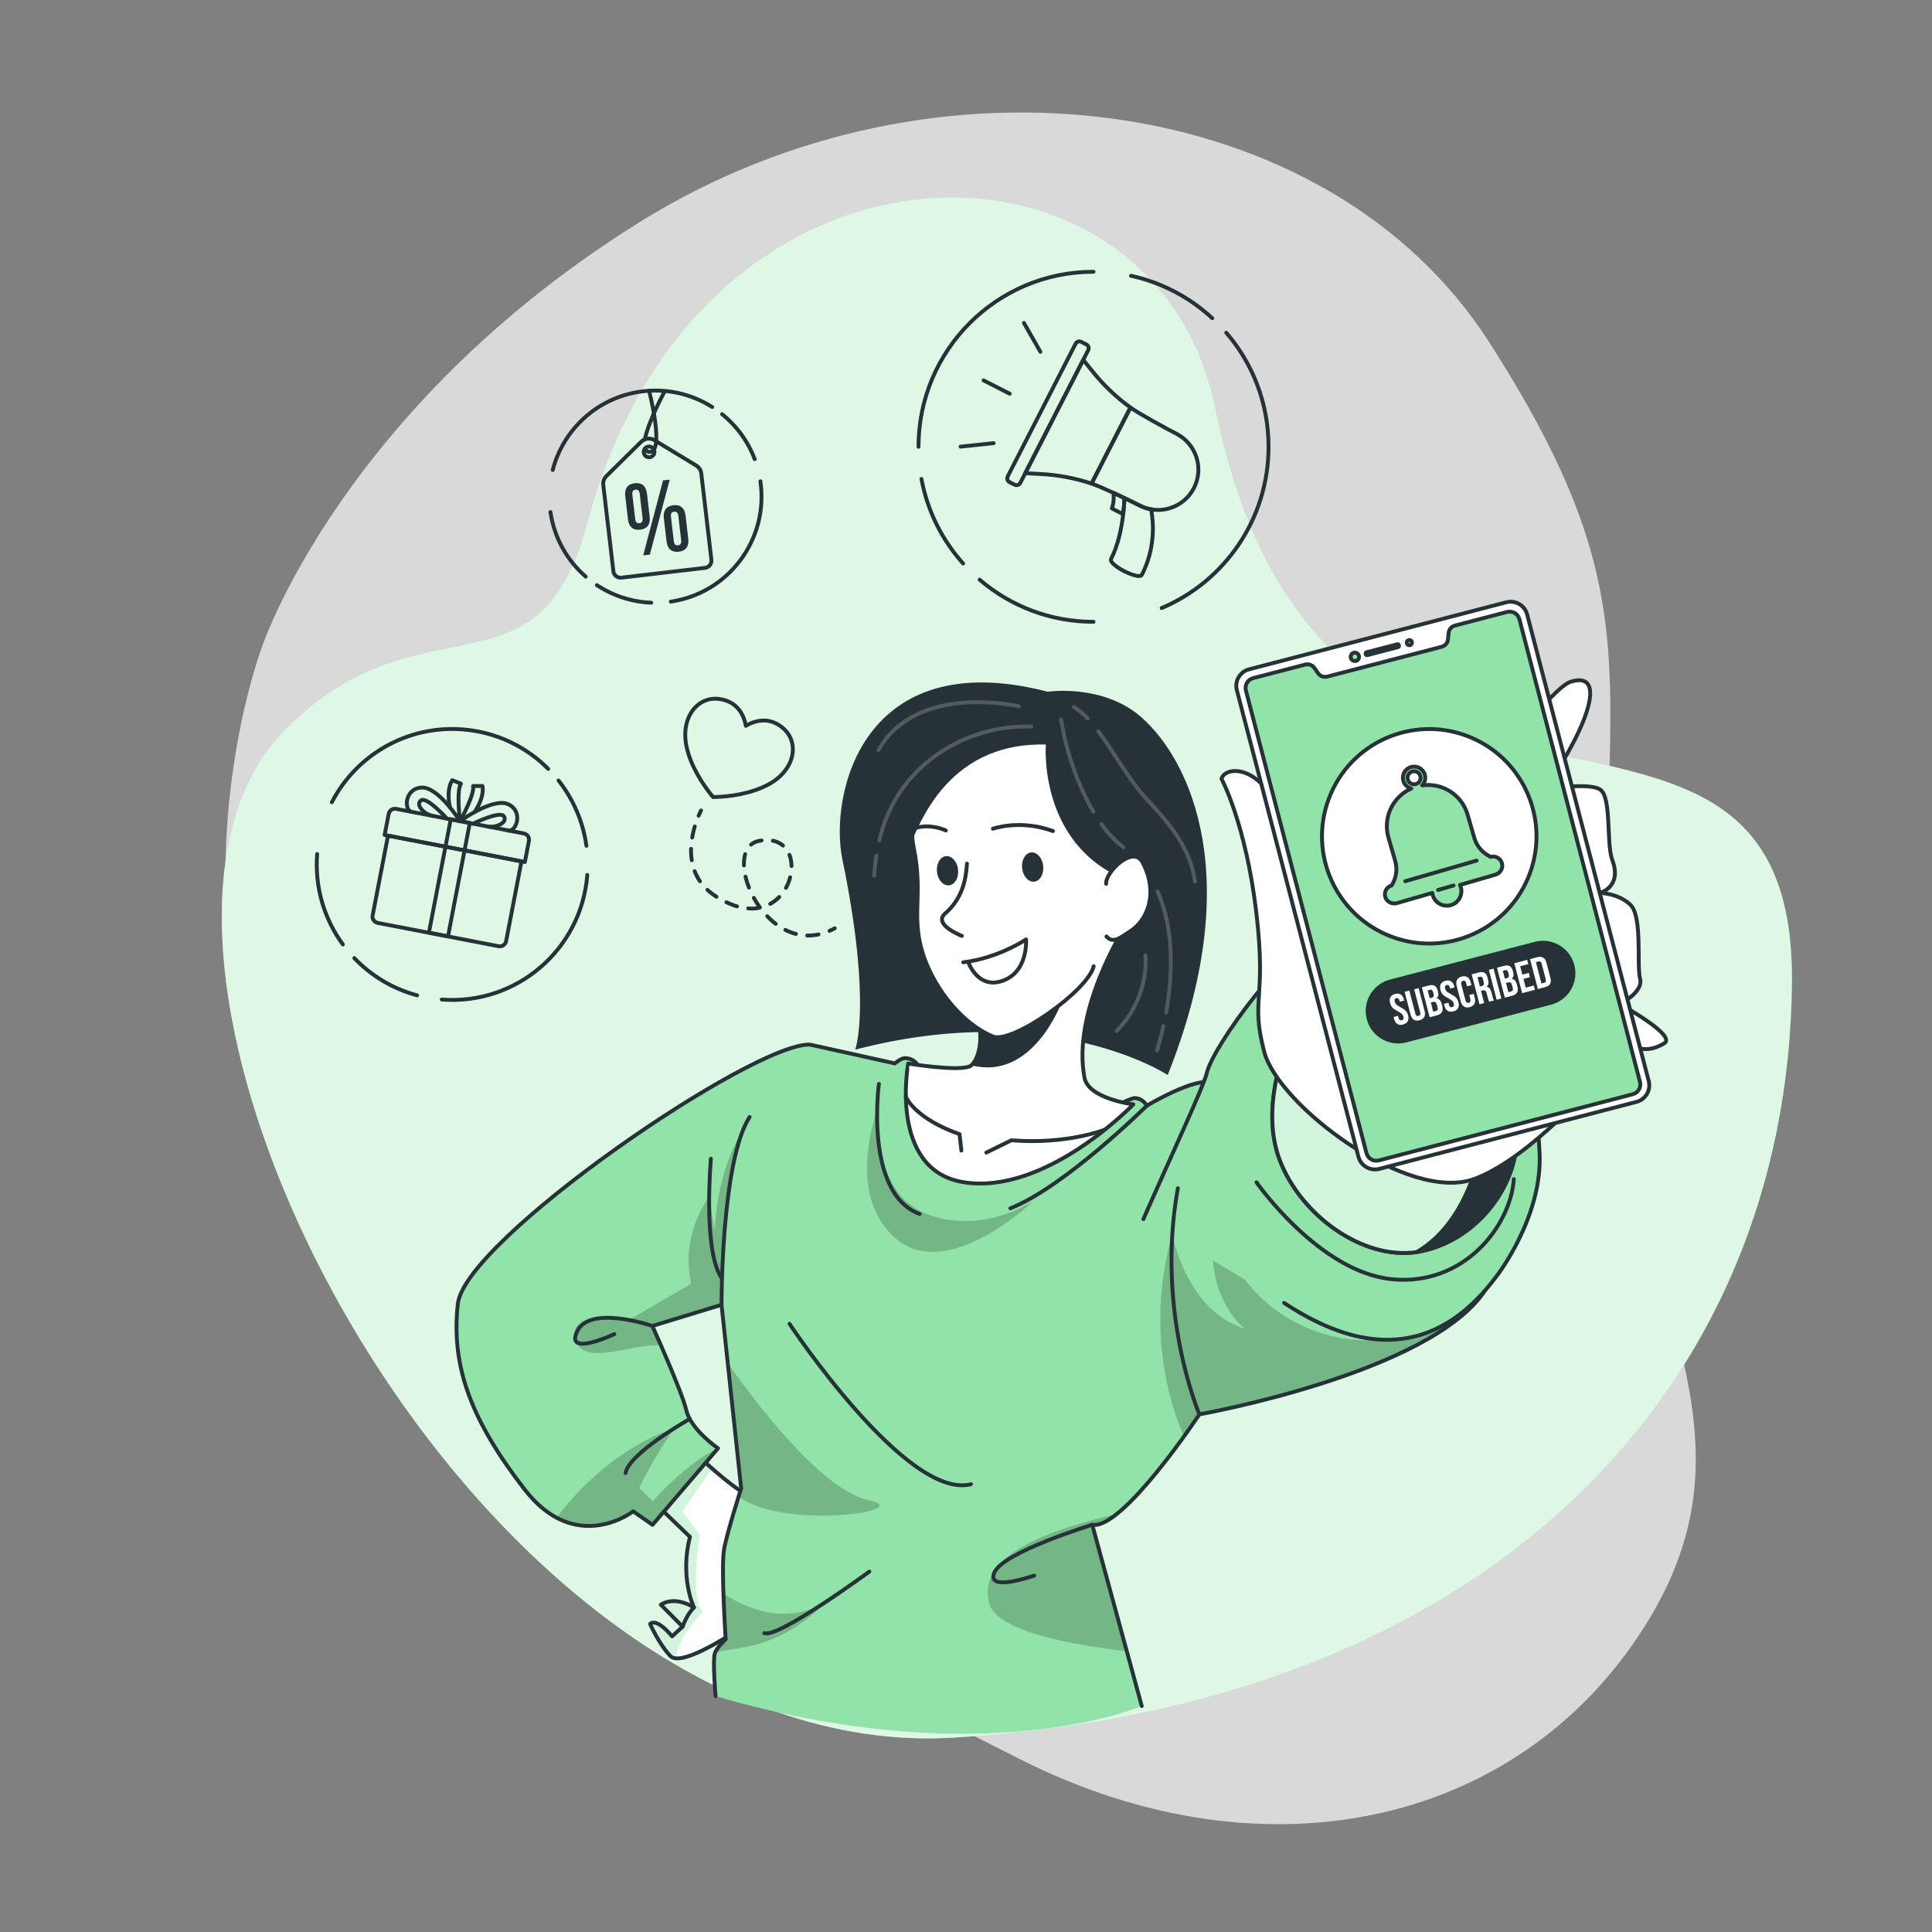 <?xml version="1.0" encoding="utf-8"?>
<!-- Generator: Adobe Illustrator 27.5.0, SVG Export Plug-In . SVG Version: 6.00 Build 0)  -->
<svg version="1.1" xmlns="http://www.w3.org/2000/svg" xmlns:xlink="http://www.w3.org/1999/xlink" x="0px" y="0px"
	 viewBox="0 0 500 500" style="enable-background:new 0 0 500 500;" xml:space="preserve">
<rect x="0" y="0" width="500" height="500" fill="#808080" stroke="none"/>
<g id="Background_Simple">
	<g>
		<path style="opacity:0.7;fill:#FFFFFF;" d="M67.931,167.086c0,0-27.877,71.988,11.297,144.503
			c39.174,72.516,119.879,110.802,184.469,143.548c64.59,32.746,131.661,16.799,163.534-36.838
			c31.873-53.637-11.845-91.928-11.897-168.418c-0.051-76.49,11.447-96.742-29.963-161.364
			c-41.41-64.623-143.059-78.925-219.9-30.996C88.631,105.45,67.931,167.086,67.931,167.086z"/>
	</g>
	<g>
		<path style="fill:#92E3A9;" d="M73.945,188.662c35.417-35.404,65.406-5.701,78.043-53.242
			c28.543-107.385,146.913-106.339,162.478-29.952c28.048,137.645,150.189,50.232,149.281,148.817
			c-0.969,105.255-78.371,187.232-217.193,195.424C122.101,457.055,15.264,247.322,73.945,188.662z"/>
		<path style="opacity:0.7;fill:#FFFFFF;" d="M73.945,188.662c35.417-35.404,65.406-5.701,78.043-53.242
			c28.543-107.385,146.913-106.339,162.478-29.952c28.048,137.645,150.189,50.232,149.281,148.817
			c-0.969,105.255-78.371,187.232-217.193,195.424C122.101,457.055,15.264,247.322,73.945,188.662z"/>
	</g>
</g>
<g id="Discount">
	<g>
		<g>
			<g>
				<path style="fill:#263238;" d="M161.81,128.348c-0.224-1.908,0.633-3.081,2.46-3.295c1.829-0.214,2.933,0.73,3.156,2.638
					l0.714,6.093c0.223,1.907-0.633,3.083-2.461,3.297c-1.828,0.214-2.932-0.732-3.156-2.639L161.81,128.348z M164.394,134.356
					c0.096,0.822,0.481,1.125,1.09,1.054c0.583-0.068,0.914-0.456,0.817-1.278l-0.745-6.357c-0.096-0.821-0.508-1.123-1.091-1.054
					c-0.609,0.071-0.913,0.456-0.816,1.278L164.394,134.356z M171.598,124.328l1.722-0.202l-5.14,19.4l-1.722,0.202L171.598,124.328
					z M171.797,134.053c-0.223-1.907,0.633-3.082,2.461-3.296c1.828-0.214,2.932,0.73,3.155,2.638l0.714,6.094
					c0.224,1.907-0.633,3.082-2.461,3.296c-1.828,0.214-2.932-0.73-3.156-2.638L171.797,134.053z M174.381,140.061
					c0.096,0.821,0.48,1.126,1.09,1.054c0.583-0.068,0.914-0.457,0.817-1.278l-0.745-6.358c-0.096-0.821-0.508-1.122-1.09-1.053
					c-0.609,0.071-0.913,0.456-0.817,1.277L174.381,140.061z"/>
			</g>
			<path style="fill:none;stroke:#263238;stroke-linecap:round;stroke-linejoin:round;stroke-miterlimit:10;" d="M182.47,146.959
				l-21.649,2.536c-1.026,0.12-1.955-0.614-2.075-1.64l-2.619-22.363c-0.099-0.844,0.197-1.686,0.802-2.283l9.038-8.909
				c0.898-0.886,2.284-1.048,3.362-0.394l10.852,6.579c0.727,0.44,1.209,1.192,1.308,2.036l2.619,22.363
				C184.23,145.91,183.496,146.839,182.47,146.959z"/>
			<path style="fill:none;stroke:#263238;stroke-linecap:round;stroke-linejoin:round;stroke-miterlimit:10;" d="M169.363,116.791
				c0.089,0.762-0.456,1.453-1.219,1.542c-0.762,0.089-1.453-0.456-1.542-1.219c-0.089-0.762,0.456-1.453,1.219-1.542
				C168.584,115.483,169.274,116.029,169.363,116.791z"/>
			<path style="fill:none;stroke:#263238;stroke-linecap:round;stroke-linejoin:round;stroke-miterlimit:10;" d="M167.983,101.128
				c0,0,4.233,16.291,0,15.824"/>
			<path style="fill:none;stroke:#263238;stroke-linecap:round;stroke-linejoin:round;stroke-miterlimit:10;" d="M166.904,113.697
				c0.826-4.527,4.977-12.156,4.977-12.156"/>
			<path style="fill:none;stroke:#263238;stroke-linecap:round;stroke-linejoin:round;stroke-miterlimit:10;" d="M167.983,116.952
				c-0.56-0.062-0.904-0.377-1.078-0.877"/>
		</g>
		<g>
			<path style="fill:none;stroke:#263238;stroke-linecap:round;stroke-linejoin:round;stroke-miterlimit:10;" d="M186.874,107.176
				c3.732,3.013,6.686,7.003,8.438,11.655"/>
			<path style="fill:none;stroke:#263238;stroke-linecap:round;stroke-linejoin:round;stroke-miterlimit:10;" d="M143.042,121.628
				c2.695-10.354,11.347-18.61,22.6-20.259c6.768-0.992,13.32,0.576,18.676,3.973"/>
			<path style="fill:none;stroke:#263238;stroke-linecap:round;stroke-linejoin:round;stroke-miterlimit:10;" d="M151.587,149.236
				c-4.773-4.154-8.14-9.969-9.13-16.721"/>
			<path style="fill:none;stroke:#263238;stroke-linecap:round;stroke-linejoin:round;stroke-miterlimit:10;" d="M168.546,155.974
				c-5.124-0.195-9.969-1.823-14.075-4.543"/>
			<path style="fill:none;stroke:#263238;stroke-linecap:round;stroke-linejoin:round;stroke-miterlimit:10;" d="M196.788,124.554
				c2.198,15.003-8.182,28.948-23.185,31.146"/>
		</g>
	</g>
</g>
<g id="Gift">
	<g>
		<g>
			<path style="fill:none;stroke:#263238;stroke-linecap:round;stroke-linejoin:round;stroke-miterlimit:10;" d="M129.04,244.88
				l-31.289-6.032c-0.898-0.173-1.485-1.041-1.312-1.939l3.98-20.647l34.54,6.659l-3.98,20.647
				C130.806,244.465,129.938,245.053,129.04,244.88z"/>
			<path style="fill:none;stroke:#263238;stroke-linecap:round;stroke-linejoin:round;stroke-miterlimit:10;" d="M102.532,209.334
				l33.042,6.37c0.898,0.173,1.485,1.041,1.312,1.939l-1.05,5.446l-36.293-6.997l1.05-5.446
				C100.766,209.749,101.634,209.161,102.532,209.334z"/>
			
				<rect x="113.709" y="212.249" transform="matrix(0.982 0.189 -0.189 0.982 45.106 -17.893)" style="fill:none;stroke:#263238;stroke-linecap:round;stroke-linejoin:round;stroke-miterlimit:10;" width="5.03" height="29.885"/>
			<path style="fill:none;stroke:#263238;stroke-linecap:round;stroke-linejoin:round;stroke-miterlimit:10;" d="M119.053,212.519
				c0,0,8.562-6.248,12.523-4.356c3.961,1.892,2.005,7.157,0.011,6.772"/>
			<path style="fill:none;stroke:#263238;stroke-linecap:round;stroke-linejoin:round;stroke-miterlimit:10;" d="M122.439,213.172
				c0,0,6.97-3.468,7.984-1.901c1.014,1.567-2,3.055-4.312,2.609"/>
			<path style="fill:none;stroke:#263238;stroke-linecap:round;stroke-linejoin:round;stroke-miterlimit:10;" d="M119.284,212.094
				c0,0,3.618-6.574,3.145-8.672l2.414-0.005c0,0,0.786,2.493-2.032,6.75"/>
			<path style="fill:none;stroke:#263238;stroke-linecap:round;stroke-linejoin:round;stroke-miterlimit:10;" d="M119.053,212.519
				c0,0-5.626-8.983-10.006-8.699s-4.522,5.898-2.528,6.283"/>
			<path style="fill:none;stroke:#263238;stroke-linecap:round;stroke-linejoin:round;stroke-miterlimit:10;" d="M115.667,211.867
				c0,0-5.181-5.811-6.705-4.733c-1.524,1.078,0.721,3.579,3.033,4.025"/>
			<path style="fill:none;stroke:#263238;stroke-linecap:round;stroke-linejoin:round;stroke-miterlimit:10;" d="M118.997,212.038
				c0,0-0.915-7.448,0.304-9.219l-2.24-0.902c0,0-1.656,2.022-0.623,7.021"/>
		</g>
		<g>
			<path style="fill:none;stroke:#263238;stroke-linecap:round;stroke-linejoin:round;stroke-miterlimit:10;" d="M144.548,201.995
				c3.797,4.805,6.349,10.609,7.218,16.897"/>
			<path style="fill:none;stroke:#263238;stroke-linecap:round;stroke-linejoin:round;stroke-miterlimit:10;" d="M85.88,207.618
				c6.28-12.134,19.386-19.973,33.865-18.849c8.708,0.676,16.426,4.478,22.137,10.221"/>
			<path style="fill:none;stroke:#263238;stroke-linecap:round;stroke-linejoin:round;stroke-miterlimit:10;" d="M88.727,244.413
				c-4.771-6.521-7.323-14.714-6.649-23.402"/>
			<path style="fill:none;stroke:#263238;stroke-linecap:round;stroke-linejoin:round;stroke-miterlimit:10;" d="M107.945,257.592
				c-6.326-1.69-11.9-5.085-16.247-9.631"/>
			<path style="fill:none;stroke:#263238;stroke-linecap:round;stroke-linejoin:round;stroke-miterlimit:10;" d="M151.988,226.437
				c-1.498,19.305-18.363,33.741-37.668,32.243"/>
		</g>
	</g>
</g>
<g id="Update">
	<g>
		<g>
			<g>
				<path style="fill:none;stroke:#263238;stroke-linecap:round;stroke-linejoin:round;stroke-miterlimit:10;" d="M290.681,133.075
					l-2.941-1.504c0.532-1.295,0.522-2.929,0.433-4.01c0.96,0.442,1.926,0.897,2.839,1.333
					C290.96,130.102,290.861,131.53,290.681,133.075z"/>
				<path style="fill:none;stroke:#263238;stroke-linecap:round;stroke-linejoin:round;stroke-miterlimit:10;" d="M294.964,130.829
					c0.955,0.488,1.952,0.815,2.959,0.99c0.697,3.861,0.998,10.282-2.407,16.939c-0.756,1.479-8.733-2.602-7.977-4.081
					c1.824-3.565,2.713-7.911,3.141-11.602c0.179-1.545,0.279-2.973,0.331-4.182C292.673,129.686,294.14,130.408,294.964,130.829z"
					/>
				<path style="fill:none;stroke:#263238;stroke-linecap:round;stroke-linejoin:round;stroke-miterlimit:10;" d="M304.464,112.26
					c2.557,1.308,4.354,3.541,5.165,6.077c0.826,2.53,0.675,5.393-0.633,7.95c-1.314,2.567-3.542,4.354-6.082,5.175
					c-1.585,0.518-3.301,0.651-4.991,0.357c-1.007-0.175-2.004-0.502-2.959-0.99c-0.824-0.422-2.291-1.143-3.952-1.936
					c-0.912-0.435-1.879-0.89-2.839-1.333c-2.3-1.06-4.528-2.035-5.681-2.41l10.07-19.683
					C294.692,107.026,302.103,111.052,304.464,112.26z"/>
				<path style="fill:none;stroke:#263238;stroke-linecap:round;stroke-linejoin:round;stroke-miterlimit:10;" d="M282.796,96.179
					c2.837,3.533,6.118,6.655,9.766,9.289l-10.07,19.683c-4.271-1.417-8.722-2.251-13.247-2.484l-3.907-0.204l15.007-29.333
					L282.796,96.179z"/>
				<path style="fill:none;stroke:#263238;stroke-linecap:round;stroke-linejoin:round;stroke-miterlimit:10;" d="M260.796,123.294
					l17.566-34.337c0.277-0.542,0.942-0.757,1.484-0.48l1.299,0.665c0.542,0.277,0.757,0.942,0.48,1.484l-1.281,2.504
					l-15.007,29.333l-1.279,2.499c-0.277,0.542-0.942,0.757-1.484,0.48l-1.299-0.665C260.734,124.5,260.519,123.836,260.796,123.294
					z"/>
			</g>
			
				<line style="fill:#757575;stroke:#263238;stroke-linecap:round;stroke-linejoin:round;stroke-miterlimit:10;" x1="261.319" y1="101.902" x2="254.548" y2="98.438"/>
			
				<line style="fill:#757575;stroke:#263238;stroke-linecap:round;stroke-linejoin:round;stroke-miterlimit:10;" x1="269.25" y1="91.039" x2="264.983" y2="83.572"/>
			
				<line style="fill:#757575;stroke:#263238;stroke-linecap:round;stroke-linejoin:round;stroke-miterlimit:10;" x1="257.153" y1="114.685" x2="248.601" y2="115.594"/>
		</g>
		<g>
			<path style="fill:none;stroke:#263238;stroke-linecap:round;stroke-linejoin:round;stroke-miterlimit:10;" d="M313.741,82.359
				c-5.81-5.371-13.03-9.239-21.042-10.986"/>
			<path style="fill:none;stroke:#263238;stroke-linecap:round;stroke-linejoin:round;stroke-miterlimit:10;" d="M300.634,157.364
				c16.257-6.876,27.664-22.974,27.664-41.736c0-11.284-4.126-21.605-10.953-29.535"/>
			<path style="fill:none;stroke:#263238;stroke-linecap:round;stroke-linejoin:round;stroke-miterlimit:10;" d="M253.525,150.02
				c7.923,6.797,18.221,10.903,29.478,10.903"/>
			<path style="fill:none;stroke:#263238;stroke-linecap:round;stroke-linejoin:round;stroke-miterlimit:10;" d="M238.47,123.948
				c1.544,8.317,5.361,15.837,10.782,21.889"/>
			<path style="fill:none;stroke:#263238;stroke-linecap:round;stroke-linejoin:round;stroke-miterlimit:10;" d="M283.003,70.333
				c-25.016,0-45.295,20.279-45.295,45.295"/>
		</g>
	</g>
</g>
<g id="Heart">
	<g>
		<path style="fill:none;stroke:#263238;stroke-linecap:round;stroke-linejoin:round;stroke-miterlimit:10;" d="M202.781,188.557
			c-3.802-3.397-7.741-1.907-9.758-0.714c-0.405-2.309-1.843-6.273-6.896-6.953c-5.486-0.73-9.973,4.623-8.504,12.073
			c1.064,5.359,4.487,10.268,6.324,12.591c0.219,0.279,0.424,0.523,0.592,0.719c0.258,0,0.576-0.002,0.931-0.018
			c2.959-0.115,8.914-0.706,13.669-3.387C205.763,199.144,206.903,192.25,202.781,188.557z"/>
		<g>
			<g>
				<path style="fill:none;stroke:#263238;stroke-linecap:round;stroke-linejoin:round;" d="M181.428,209.755
					c0,0-0.267,0.498-0.63,1.358"/>
				<path style="fill:none;stroke:#263238;stroke-linecap:round;stroke-linejoin:round;stroke-dasharray:2.948,2.948;" d="
					M179.808,213.885c-1.462,4.927-2.332,13.126,5.517,18.131c19.72,12.572,26.355-17.085,11.256-14.42
					c-10.35,1.827,0.528,29.133,16.719,23.838"/>
				<path style="fill:none;stroke:#263238;stroke-linecap:round;stroke-linejoin:round;" d="M214.685,240.905
					c0.446-0.194,0.895-0.414,1.348-0.66"/>
			</g>
		</g>
	</g>
</g>
<g id="Character">
	<g>
		<g>
			<g>
				<defs>
					<path id="XMLID_4_" d="M190.454,422.095c0,0-11.13,7.573-15.614,7.069c-0.557-0.055-0.995-0.231-1.319-0.559
						c-2.925-3.017-5.274-8.314-5.274-8.314s1.391-1.934,5.69,3.191l2.732-2.507l-5.64-5.665c0,0,3.175-2.521,8.563,0.686
						c-0.179-0.386-3.658-7.952-1.035-18.254l-13.138-12.656l11.629-10.132l0.896-0.78c0,0,0.734,0.722,1.917,1.841
						c1.146,1.086,2.723,2.539,4.437,4.043c4.102,3.604,9.062,7.509,11.212,7.473C199.489,387.453,190.454,422.095,190.454,422.095z
						"/>
				</defs>
				<use xlink:href="#XMLID_4_"  style="overflow:visible;fill:#FFFFFF;"/>
				<clipPath id="XMLID_00000085214555916832148870000009489611854792534154_">
					<use xlink:href="#XMLID_4_"  style="overflow:visible;"/>
				</clipPath>
				<path style="opacity:0.4;clip-path:url(#XMLID_00000085214555916832148870000009489611854792534154_);fill:#92E3A9;" d="
					M181.848,417.132c0,0-6.34,6.538-7.007,12.032c-0.557-0.055-0.995-0.231-1.319-0.559c-2.925-3.017-5.274-8.314-5.274-8.314
					s1.391-1.934,5.69,3.191l2.732-2.507l-5.64-5.665c0,0,3.175-2.521,8.563,0.686c-0.179-0.386-3.658-7.952-1.035-18.254
					l-13.138-12.656l11.629-10.132l2.813,1.061c1.146,1.086,2.723,2.539,4.437,4.043c-2.461,3.613-7.732,11.07-7.732,11.07
					l4.554,6.179C181.121,397.308,178.36,412.885,181.848,417.132z"/>
				
					<use xlink:href="#XMLID_4_"  style="overflow:visible;fill:none;stroke:#263238;stroke-linecap:round;stroke-linejoin:round;stroke-miterlimit:10;"/>
			</g>
			<path style="fill:none;stroke:#263238;stroke-linecap:round;stroke-linejoin:round;stroke-miterlimit:10;" d="M176.67,420.978
				c0,0,0.968-3.039,2.934-4.974"/>
		</g>
		<path style="fill:#92E3A9;" d="M384.373,333.911c-1.579,2.4-3.73,4.663-6.301,6.792c0,0-0.01-0.001-0.011,0.009
			c-20.47,16.948-67.663,25.323-67.663,25.323s-1.577,2.37-4.008,5.744c-4.365,6.056-11.512,15.358-17.339,20.022l-0.01-0.001
			c-2.458,1.977-4.688,3.121-6.369,2.813l8.85,32.704l3.963,14.198c0,0-40.691,17.753-110.296-2.551c0,0-0.787-9.084-0.198-11.022
			c0.027-0.088,0.055-0.186,0.093-0.283c0.649-1.563,2.727-3.43,2.727-3.43s-0.388-5.841-0.587-11.786
			c-0.157-4.618-0.198-9.297,0.142-11.376c0.495-3,2.689-10.246,3.791-13.808c0.394-1.262,0.649-2.064,0.649-2.064l-3.464-32.437
			l-0.997-9.342c0,0-0.016-0.172-0.051-0.486c-0.004-0.071-0.009-0.141-0.021-0.232l-0.546-5.011l-17.902,5.468
			c0,0,0.954,2.094,2.229,5.037c2.352,5.378,5.81,13.575,6.579,16.818c0.059,0.266,0.138,0.523,0.228,0.781
			c1.662,4.73,7.965,9.025,7.965,9.025l-16.95,19.812l-5.013-3.498c0,0-0.729,0.573-2.02,1.271
			c-3.296,1.789-10.211,4.418-17.761,0.403c-2.76-1.468-5.599-3.816-8.377-7.413c-13.363-17.299-19.1-31.39-17.221-47.972
			c1.88-16.592,76.346-67.599,91.121-67.07l21.979,4.856c0.473-0.393,1.76-1.412,2.749-1.362c3.997,0.204,4.101,4.848,4.101,4.848
			l49.254,7.995c0,0,5.104-2.555,5.993-2.513c2.178,0.107,3.11,1.978,3.11,1.978s12.761-7.642,16.87-5.863
			C327.156,286.11,394.343,318.759,384.373,333.911z"/>
		<g>
			<path style="opacity:0.2;" d="M213.265,414.859c0,0-7.646,9.392-21.316,11.562c-2.592,0.411-4.873,0.828-6.863,1.238
				c0.649-1.563,2.727-3.43,2.727-3.43s-0.388-5.841-0.587-11.786C193.008,416.223,203.075,420.622,213.265,414.859z"/>
			<path style="opacity:0.2;" d="M191.158,387.258c0.394-1.262,0.649-2.064,0.649-2.064l-3.464-32.437
				c5.176,7.423,23.638,32.722,36.368,35.452C238.014,391.055,202.439,396.09,191.158,387.258z"/>
			<path style="opacity:0.2;" d="M291.523,427.318c-13.898-1.581-33.559-5.085-35.526-12.358
				c-3.06-11.365,11.841-18.181,33.044-23.16c-2.458,1.977-4.688,3.121-6.369,2.813L291.523,427.318z"/>
			<path style="opacity:0.2;" d="M378.061,340.712c-20.47,16.948-67.663,25.323-67.663,25.323s-1.577,2.37-4.008,5.744
				c-3.988-9.324-9.736-28.602-3.014-52.296c0,0,3.637,19.689,18.728,24.367c0,0-11.551-8.604-7.52-29.315
				c0,0,3.938,24.379,29.588,31.108C356.647,348.915,368.83,345.29,378.061,340.712z"/>
			<path style="opacity:0.2;" d="M187.295,342.929l-0.567-5.243l-17.902,5.468c0,0,0.954,2.094,2.229,5.037
				c-6.845-0.707-19.833,5.652-22.099-1.274c-2.732-8.359,14.08-5.478,14.08-5.478l15.859-9.226
				c-3.001-12.825,4.635-22.468,4.635-22.468l1.45,8.947c0.696-17.011,7.348-26.316,7.348-26.316
				C186.794,305.829,186.947,338.938,187.295,342.929z"/>
			<path style="opacity:0.2;" d="M185.828,374.815l-16.95,19.812l-5.013-3.498c0,0-0.729,0.573-2.02,1.271
				c-3.296,1.789-10.211,4.418-17.761,0.403c5.494-7.6,16.837-18.788,30.341-23.109c0,0-5.557,8.127-9.006,15.391l3.483,3.433
				C168.902,388.519,177.593,378.611,185.828,374.815z"/>
			<path style="opacity:0.2;" d="M227.003,287.554c-0.005,1.744-1.104,21.568,13.315,26.806c14.419,5.237,27.241-3.645,27.241-3.645
				s-22.116,21.327-35.571,9.93C218.534,309.246,227.003,287.554,227.003,287.554z"/>
		</g>
		<path style="fill:none;stroke:#263238;stroke-linecap:round;stroke-linejoin:round;stroke-miterlimit:10;" d="M185.19,438.96
			c0,0-0.782-9.083-0.202-11.018c0.486-1.621,2.821-3.712,2.821-3.712s-1.224-18.414-0.44-23.16
			c0.672-4.067,4.442-15.88,4.442-15.88l-5.079-47.504l-17.902,5.472c0,0,7.622,16.838,8.802,21.855c1.18,5.018,8.2,9.805,8.2,9.805
			l-16.957,19.807l-5.008-3.492c0,0-14.794,11.566-28.158-5.74c-13.364-17.306-19.099-31.393-17.222-47.98
			c1.877-16.587,76.352-67.596,91.127-67.071l21.975,4.859c0.476-0.391,1.761-1.41,2.749-1.36c3.997,0.204,4.101,4.849,4.101,4.849
			l49.249,7.995c0,0,5.112-2.555,6-2.511c2.179,0.109,3.111,1.972,3.111,1.972s12.755-7.637,16.871-5.861
			c13.487,5.819,80.672,38.472,70.704,53.624c-14.15,21.509-73.971,32.121-73.971,32.121s-19.897,30.005-27.733,28.577
			l12.816,46.908"/>
		<path style="fill:#92E3A9;stroke:#263238;stroke-linecap:round;stroke-linejoin:round;stroke-miterlimit:10;" d="M332.326,337.195
			c22.601,14.931,40.819,12.166,55.081-7.044c0,0,11.872-15.303,11.031-31.818c-0.841-16.514-4.785-70.365-56.238-56.596
			c-8.467,2.266-28.234,28.737-29.9,36.01c-0.761,3.324-8.696,20.247-16.397,37.763"/>
		<path style="fill:#263238;" d="M271.174,179.021c0,0,14.394-2.185,24.401,6.772c12.649,11.322,26.847,41.84,6.621,92.423
			c0,0-29.875-19.836-80.865-6.571c0,0,4.39-11.867-3.317-49.214C214.53,205.545,223.291,166.611,271.174,179.021z"/>
		<g>
			<path style="fill:#FFFFFF;stroke:#263238;stroke-linecap:round;stroke-linejoin:round;stroke-miterlimit:10;" d="
				M249.343,305.948c21.31,3.454,43.956-20.135,43.956-20.135s-11.588-1.428-12.625-6.868
				c-3.324-17.161,10.045-38.358,10.045-38.358s-51.743,1.432-42.695,13.141c1.898,2.458,3.204,4.811,4.092,7.018
				c3.137,7.708,0.961,13.523-0.709,14.942c-0.121,0.103-0.258,0.185-0.376,0.25c-3.131,1.431-15.991-0.7-15.991-0.7
				S229.899,302.796,249.343,305.948z"/>
			<path style="fill:none;stroke:#263238;stroke-linecap:round;stroke-linejoin:round;stroke-miterlimit:10;" d="M285.962,292.344
				c0,0-9.825,3.931-24.22,2.762l-6.484,3.177"/>
			<path style="fill:none;stroke:#263238;stroke-linecap:round;stroke-linejoin:round;stroke-miterlimit:10;" d="M248.804,297.759
				l-0.476-4.255c0,0-10.612-3.324-13.898-9.635"/>
			<path style="fill:#263238;" d="M251.408,275.687c15.847,4.142,23.288-16.181,23.288-16.181s-12.677-3.78-22.579,1.239
				C255.254,268.453,253.078,274.268,251.408,275.687z"/>
		</g>
		<g>
			<path style="fill:#FFFFFF;stroke:#263238;stroke-linecap:round;stroke-linejoin:round;stroke-miterlimit:10;" d="
				M291.634,229.896c3.855-21.639-0.43-47.608-33.365-45.456c-23.53,1.537-23.337,27.336-21.779,35.036
				c2.62,12.951-1.134,18.051,2.9,28.93c2.9,7.818,9.638,16.561,17.567,19.837c4.878,2.015,24.627-11.843,26.087-18.179"/>
			<path style="fill:none;stroke:#263238;stroke-linecap:round;stroke-linejoin:round;stroke-miterlimit:10;" d="M250.249,223.516
				c-0.197,2.429-0.483,8.447-5.628,12.886c-3.328,2.871,4.312,5.81,4.312,5.81"/>
			<path style="fill:none;stroke:#263238;stroke-linecap:round;stroke-linejoin:round;stroke-miterlimit:10;" d="M244.782,214.93
				c0,0-7.268-3.541-12.179,2.302"/>
			<path style="fill:none;stroke:#263238;stroke-linecap:round;stroke-linejoin:round;stroke-miterlimit:10;" d="M256.973,214.472
				c0,0,7.024-2.519,15.537,0.611"/>
			<path style="fill:#263238;" d="M264.522,224.687c0.226,2.088,1.631,3.648,3.139,3.485c1.508-0.163,2.547-1.988,2.321-4.075
				c-0.226-2.088-1.631-3.648-3.139-3.485C265.336,220.775,264.296,222.599,264.522,224.687z"/>
			<path style="fill:none;stroke:#263238;stroke-linecap:round;stroke-linejoin:round;stroke-miterlimit:10;" d="M249.293,249.05
				c9.14-1.109,16.254-5.937,16.254-5.937s0.678,9.078-6.924,10.966c-5.832,1.448-8.09-5.208-8.09-5.208"/>
			<path style="fill:#263238;" d="M270.667,192.684c0,0-2.084,25.642,20.552,34.958l10.604-24.648l-16.042-17.768l-24.172-6.983
				c-36.112,2.251-51.66,24.694-31.609,84.476C230,262.719,224.393,191.517,270.667,192.684z"/>
			<path style="fill:#FFFFFF;stroke:#263238;stroke-linecap:round;stroke-linejoin:round;stroke-miterlimit:10;" d="M286.27,228.73
				c-0.312-2.882,6.977-10.223,9.444-5.512c4.205,8.028,1.141,15.028-3.207,17.77c-1.948,1.228-4.415,3.528-6.15,1.358"/>
			<path style="fill:#263238;" d="M242.484,225.641c0.226,2.088,1.631,3.648,3.139,3.485c1.508-0.163,2.547-1.988,2.321-4.075
				c-0.226-2.088-1.631-3.648-3.139-3.485C243.298,221.729,242.258,223.553,242.484,225.641z"/>
			<g style="opacity:0.2;">
				<path style="fill:none;stroke:#FFFFFF;stroke-linecap:round;stroke-linejoin:round;stroke-miterlimit:10;" d="M226.798,221.432
					c-0.271,1.74-0.456,3.494-0.563,5.252"/>
				<path style="fill:none;stroke:#FFFFFF;stroke-linecap:round;stroke-linejoin:round;stroke-miterlimit:10;" d="M266.916,188.019
					c-18.294-0.483-35.295,11.178-39.341,29.488"/>
				<path style="fill:none;stroke:#FFFFFF;stroke-linecap:round;stroke-linejoin:round;stroke-miterlimit:10;" d="M263.649,182.792
					c0,0-26.38-6.205-36.272,11.294"/>
				<path style="fill:none;stroke:#FFFFFF;stroke-linecap:round;stroke-linejoin:round;stroke-miterlimit:10;" d="M285.052,213.277
					c1.614,2.241,3.488,4.315,5.687,5.996"/>
				<path style="fill:none;stroke:#FFFFFF;stroke-linecap:round;stroke-linejoin:round;stroke-miterlimit:10;" d="M274.589,186.21
					c1.413,8.245,4.129,16.619,8.368,23.842"/>
				<path style="fill:none;stroke:#FFFFFF;stroke-linecap:round;stroke-linejoin:round;stroke-miterlimit:10;" d="M301.096,265.57
					c-0.468,2.101-1.018,4.183-1.643,6.243"/>
				<path style="fill:none;stroke:#FFFFFF;stroke-linecap:round;stroke-linejoin:round;stroke-miterlimit:10;" d="M299.571,230.709
					c4.28,9.502,3.986,21.324,2.229,31.325"/>
				<path style="fill:none;stroke:#FFFFFF;stroke-linecap:round;stroke-linejoin:round;stroke-miterlimit:10;" d="M296.429,247.257
					c0,0,1.311,10.604-7.436,19.551"/>
				<path style="fill:none;stroke:#FFFFFF;stroke-linecap:round;stroke-linejoin:round;stroke-miterlimit:10;" d="M284.265,189.27
					c4.489,6.07,7.82,12.577,13.023,18.12c5.477,5.835,10.953,12.522,11.982,20.743"/>
				<path style="fill:none;stroke:#FFFFFF;stroke-linecap:round;stroke-linejoin:round;stroke-miterlimit:10;" d="M277.941,182.961
					c1.289,0.836,2.458,1.844,3.52,2.952"/>
			</g>
		</g>
		<path style="fill:#263238;stroke:#263238;stroke-linecap:round;stroke-linejoin:round;stroke-miterlimit:10;" d="M368.191,323.767
			c-0.521,0.118-1.05,0.206-1.588,0.282c-14.16,2.02-30.042-9.715-35.397-23.815c-4.233-11.129-0.527-23.761,1.487-29.165
			c0.639-1.694,1.101-2.68,1.101-2.68c8.536-12.199,58.187,11.661,58.764,24.811C393.135,306.34,382.737,320.585,368.191,323.767z"
			/>
		<g>
			<defs>
				<path id="XMLID_3_" d="M383.724,294.98c0,0-2.821,20.89-17.12,29.069c-14.16,2.02-30.042-9.715-35.397-23.815
					c-4.233-11.129-0.527-23.761,1.487-29.165c0.001-0.01,0.011-0.009,0.011-0.009C349.432,261.513,383.724,294.98,383.724,294.98z"
					/>
			</defs>
			<use xlink:href="#XMLID_3_"  style="overflow:visible;fill:#FFFFFF;"/>
			<clipPath id="XMLID_00000165956419333826078480000015868778231579053477_">
				<use xlink:href="#XMLID_3_"  style="overflow:visible;"/>
			</clipPath>
			<path style="opacity:0.4;clip-path:url(#XMLID_00000165956419333826078480000015868778231579053477_);fill:#92E3A9;" d="
				M383.724,294.98c0,0-2.821,20.89-17.12,29.069c-14.16,2.02-30.042-9.715-35.397-23.815c-4.233-11.129-0.527-23.761,1.487-29.165
				c0.001-0.01,0.011-0.009,0.011-0.009C349.432,261.513,383.724,294.98,383.724,294.98z"/>
			
				<use xlink:href="#XMLID_3_"  style="overflow:visible;fill:none;stroke:#263238;stroke-linecap:round;stroke-linejoin:round;stroke-miterlimit:10;"/>
		</g>
		<path style="fill:none;stroke:#263238;stroke-linecap:round;stroke-linejoin:round;stroke-miterlimit:10;" d="M325.182,305.983
			c0,0,16.121,23.14,34.946,25.066c18.825,1.927,30.865-13.93,31.647-25.89"/>
		<path style="fill:#FFFFFF;stroke:#263238;stroke-linecap:round;stroke-linejoin:round;stroke-miterlimit:10;" d="M316.112,201.532
			c1.419-3.967,11.588-2.636,14.811,9.73c3.223,12.366,15.947,42.404,15.947,42.404s50.529-74.356,59.594-77.222
			c9.065-2.866,5.473,10.018-6.629,27.896c0,0,11.336-1.996,14.311,0.009c2.975,2.005,1.528,14.008,3.113,18.217
			c2.656,7.055-3.248,8.545-3.248,8.545s4.647-0.042,7.892,3c3.246,3.042,1.618,15.619,2.544,19.175
			c0.927,3.556-5.269,6.563-5.269,6.563s14.899,8.126,11.535,10.159c-5.672,3.428-8.909-0.083-8.909-0.083
			s-22.888,28.752-40.151,35.15c-17.264,6.398-50.876-19.043-54.488-32.902c-3.612-13.859,0.699-13.005-2.041-36.067
			C322.383,213.045,316.112,201.532,316.112,201.532z"/>
		<g>
			<path style="fill:#FFFFFF;stroke:#263238;stroke-linecap:round;stroke-linejoin:round;stroke-miterlimit:10;" d="
				M389.828,155.869l-66.569,17.349c-2.364,0.616-3.781,3.032-3.165,5.397l31.465,120.729c0.616,2.364,3.032,3.781,5.397,3.165
				l66.569-17.349c2.364-0.616,3.782-3.032,3.165-5.397l-31.465-120.729C394.609,156.67,392.192,155.253,389.828,155.869z"/>
			<g>
				<path style="fill:#92E3A9;stroke:#263238;stroke-linecap:round;stroke-linejoin:round;stroke-miterlimit:10;" d="
					M351.69,169.717c0.151,0.579-0.196,1.171-0.775,1.321c-0.579,0.151-1.171-0.196-1.321-0.775
					c-0.151-0.579,0.196-1.171,0.775-1.321C350.947,168.791,351.539,169.138,351.69,169.717z"/>
				<path style="fill:#92E3A9;stroke:#263238;stroke-linecap:round;stroke-linejoin:round;stroke-miterlimit:10;" d="
					M365.401,166.144c0.095,0.363-0.123,0.734-0.486,0.828c-0.363,0.095-0.734-0.123-0.828-0.486
					c-0.095-0.363,0.123-0.734,0.486-0.828C364.936,165.563,365.306,165.781,365.401,166.144z"/>
				<path style="fill:#92E3A9;stroke:#263238;stroke-linecap:round;stroke-linejoin:round;stroke-miterlimit:10;" d="
					M361.829,167.471l-7.985,2.081c-0.17,0.044-0.344-0.057-0.388-0.227l-0.033-0.126c-0.044-0.17,0.058-0.344,0.228-0.388
					l7.985-2.081c0.17-0.044,0.343,0.058,0.388,0.228l0.033,0.126C362.1,167.253,361.999,167.426,361.829,167.471z"/>
			</g>
			<path style="fill:#92E3A9;stroke:#263238;stroke-linecap:round;stroke-linejoin:round;stroke-miterlimit:10;" d="M393.22,160.251
				l31.207,119.742c0.365,1.399-0.474,2.829-1.874,3.194l-65.716,17.127c-1.399,0.365-2.829-0.474-3.194-1.874l-31.207-119.742
				c-0.365-1.399,0.474-2.83,1.874-3.194l13.491-3.516c0.888-0.231,1.827,0.113,2.353,0.865l0.975,1.39
				c0.527,0.751,1.465,1.096,2.353,0.865l29.616-7.719c0.888-0.232,1.539-0.99,1.632-1.904l0.172-1.689
				c0.093-0.913,0.744-1.672,1.632-1.903l13.491-3.516C391.425,158.013,392.856,158.852,393.22,160.251z"/>
			<g>
				
					<ellipse transform="matrix(0.398 -0.917 0.917 0.398 24.146 469.646)" style="fill:#FFFFFF;stroke:#263238;stroke-linecap:round;stroke-linejoin:round;stroke-miterlimit:10;" cx="370.063" cy="216.417" rx="27.762" ry="27.762"/>
				<g>
					<path style="fill:#92E3A9;stroke:#263238;stroke-linecap:round;stroke-linejoin:round;stroke-miterlimit:10;" d="
						M358.577,232.339c0.459,1.161,1.783,1.728,2.982,1.382l9.122-2.635c0.024,0.194,0.059,0.388,0.115,0.581
						c0.58,2.006,2.676,3.163,4.682,2.583c2.006-0.58,3.163-2.676,2.583-4.682c-0.056-0.193-0.13-0.376-0.212-0.553l9.121-2.635
						c1.199-0.346,2.017-1.533,1.786-2.759c-0.265-1.407-1.671-2.249-3.014-1.861l-0.773-0.464c-1.66-0.997-2.881-2.585-3.419-4.445
						l-1.735-6.008c-1.496-5.178-6.574-8.336-11.761-7.584c0.675-0.72,0.973-1.759,0.68-2.776c-0.443-1.534-2.046-2.419-3.58-1.975
						c-1.534,0.443-2.419,2.046-1.975,3.58c0.294,1.017,1.1,1.737,2.055,1.986c-4.789,2.13-7.401,7.509-5.905,12.687l1.755,6.075
						c0.62,2.145,0.273,4.453-0.948,6.322l0,0C358.791,229.545,358.051,231.007,358.577,232.339z M367.578,200.817
						c0.259,0.896-0.258,1.833-1.154,2.092c-0.896,0.259-1.833-0.258-2.092-1.154c-0.259-0.896,0.258-1.833,1.154-2.092
						C366.383,199.404,367.319,199.92,367.578,200.817z"/>
					
						<line style="fill:#92E3A9;stroke:#263238;stroke-linecap:round;stroke-linejoin:round;stroke-miterlimit:10;" x1="376.188" y1="229.164" x2="372.165" y2="230.327"/>
					
						<line style="fill:#92E3A9;stroke:#263238;stroke-linecap:round;stroke-linejoin:round;stroke-miterlimit:10;" x1="382.144" y1="222.721" x2="363.691" y2="228.052"/>
				</g>
			</g>
			<path style="fill:#263238;" d="M401.429,260.01l-37.465,9.764c-4.491,1.171-9.081-1.521-10.251-6.013l0,0
				c-1.171-4.491,1.522-9.081,6.013-10.251l37.465-9.764c4.491-1.17,9.081,1.521,10.251,6.013l0,0
				C408.612,254.25,405.92,258.84,401.429,260.01z"/>
			<g>
				<path style="fill:#FFFFFF;" d="M359.839,258.078c0.215-0.414,0.617-0.699,1.207-0.853c0.591-0.154,1.08-0.103,1.471,0.154
					c0.389,0.257,0.666,0.699,0.829,1.325l0.063,0.243l-1.15,0.3l-0.084-0.32c-0.069-0.266-0.171-0.445-0.306-0.54
					c-0.135-0.095-0.302-0.116-0.501-0.064c-0.199,0.052-0.335,0.152-0.406,0.301c-0.071,0.148-0.072,0.354-0.004,0.62
					c0.085,0.325,0.246,0.587,0.482,0.785c0.236,0.197,0.568,0.406,0.996,0.626c0.357,0.19,0.65,0.364,0.88,0.521
					c0.23,0.157,0.444,0.363,0.646,0.617c0.2,0.255,0.348,0.567,0.444,0.936c0.163,0.627,0.134,1.148-0.088,1.564
					c-0.223,0.416-0.629,0.701-1.219,0.854c-0.591,0.153-1.084,0.104-1.48-0.151c-0.397-0.255-0.678-0.695-0.841-1.322l-0.125-0.476
					l1.15-0.3l0.145,0.553c0.131,0.502,0.406,0.697,0.827,0.588c0.42-0.109,0.565-0.415,0.435-0.917
					c-0.085-0.324-0.246-0.585-0.483-0.783c-0.236-0.198-0.568-0.407-0.996-0.627c-0.356-0.19-0.65-0.364-0.879-0.52
					c-0.23-0.156-0.445-0.362-0.646-0.617c-0.2-0.255-0.348-0.566-0.444-0.936C359.599,259.013,359.624,258.492,359.839,258.078z"/>
				<path style="fill:#FFFFFF;" d="M366.288,262.333c0.131,0.502,0.405,0.697,0.826,0.588s0.566-0.415,0.436-0.916l-1.558-5.974
					l1.15-0.3l1.536,5.896c0.164,0.627,0.135,1.148-0.088,1.564c-0.223,0.417-0.629,0.702-1.219,0.855
					c-0.59,0.154-1.083,0.103-1.48-0.152c-0.398-0.254-0.678-0.694-0.841-1.321l-1.537-5.896l1.218-0.317L366.288,262.333z"/>
				<path style="fill:#FFFFFF;" d="M371.294,255.116c0.363,0.217,0.624,0.627,0.781,1.231l0.072,0.276
					c0.104,0.398,0.125,0.743,0.063,1.035c-0.062,0.292-0.209,0.534-0.441,0.729c0.666,0.078,1.112,0.553,1.34,1.423l0.164,0.631
					c0.155,0.597,0.117,1.094-0.114,1.488c-0.231,0.396-0.649,0.671-1.255,0.829l-1.914,0.498l-2.018-7.743l1.836-0.479
					C370.435,254.873,370.93,254.899,371.294,255.116z M370.011,258.351l0.475-0.124c0.244-0.064,0.41-0.174,0.499-0.331
					c0.089-0.156,0.095-0.383,0.018-0.678l-0.112-0.432c-0.073-0.28-0.176-0.47-0.309-0.569c-0.132-0.1-0.306-0.121-0.519-0.065
					l-0.586,0.152L370.011,258.351z M370.919,261.835l0.696-0.182c0.214-0.056,0.358-0.154,0.431-0.295
					c0.074-0.142,0.074-0.353,0.001-0.633l-0.176-0.675c-0.093-0.354-0.218-0.583-0.374-0.688c-0.157-0.105-0.376-0.121-0.656-0.048
					l-0.542,0.142L370.919,261.835z"/>
				<path style="fill:#FFFFFF;" d="M372.87,254.682c0.215-0.414,0.616-0.698,1.207-0.852c0.59-0.153,1.08-0.102,1.469,0.155
					c0.391,0.256,0.667,0.698,0.83,1.325l0.063,0.243l-1.15,0.3l-0.083-0.321c-0.069-0.266-0.171-0.445-0.307-0.54
					c-0.135-0.095-0.302-0.116-0.5-0.064c-0.2,0.053-0.335,0.152-0.406,0.301c-0.072,0.15-0.073,0.355-0.004,0.621
					c0.084,0.324,0.244,0.586,0.481,0.784c0.237,0.198,0.569,0.406,0.997,0.626c0.355,0.191,0.649,0.364,0.879,0.521
					c0.23,0.157,0.445,0.363,0.646,0.618c0.2,0.255,0.349,0.567,0.444,0.936c0.164,0.627,0.135,1.148-0.088,1.564
					c-0.222,0.416-0.629,0.701-1.219,0.855c-0.59,0.154-1.083,0.103-1.48-0.151c-0.397-0.254-0.678-0.694-0.841-1.321l-0.124-0.477
					l1.15-0.3l0.145,0.553c0.131,0.502,0.406,0.698,0.826,0.589c0.42-0.109,0.565-0.416,0.435-0.917
					c-0.085-0.325-0.245-0.586-0.481-0.784c-0.237-0.198-0.569-0.407-0.997-0.627c-0.356-0.19-0.649-0.363-0.879-0.521
					c-0.23-0.156-0.445-0.362-0.645-0.617c-0.201-0.255-0.349-0.566-0.445-0.936C372.629,255.617,372.654,255.096,372.87,254.682z"
					/>
				<path style="fill:#FFFFFF;" d="M381.663,258.231c0.163,0.627,0.133,1.148-0.09,1.565c-0.222,0.416-0.628,0.7-1.218,0.854
					c-0.591,0.153-1.083,0.104-1.48-0.151c-0.398-0.255-0.678-0.695-0.841-1.322l-1.05-4.027c-0.163-0.626-0.134-1.148,0.089-1.564
					c0.223-0.416,0.628-0.701,1.218-0.855c0.59-0.154,1.084-0.104,1.48,0.151c0.397,0.255,0.679,0.695,0.842,1.322l0.196,0.752
					l-1.151,0.301l-0.216-0.83c-0.133-0.509-0.409-0.708-0.83-0.599c-0.42,0.109-0.564,0.418-0.432,0.927l1.09,4.182
					c0.131,0.502,0.406,0.697,0.826,0.588c0.421-0.109,0.566-0.415,0.436-0.916l-0.289-1.107l1.151-0.3L381.663,258.231z"/>
				<path style="fill:#FFFFFF;" d="M385.251,258.903c-0.043-0.107-0.103-0.305-0.178-0.592l-0.317-1.217
					c-0.092-0.354-0.22-0.59-0.386-0.709c-0.164-0.118-0.387-0.141-0.667-0.068l-0.42,0.109l0.821,3.152l-1.217,0.317l-2.019-7.743
					l1.837-0.479c0.626-0.163,1.122-0.137,1.485,0.08c0.363,0.216,0.624,0.627,0.782,1.23l0.158,0.609
					c0.208,0.796,0.078,1.389-0.388,1.778c0.319,0.043,0.577,0.187,0.775,0.431c0.197,0.243,0.352,0.58,0.463,1.007l0.312,1.195
					c0.058,0.221,0.112,0.397,0.162,0.53c0.05,0.133,0.122,0.258,0.216,0.375l-1.238,0.322
					C385.354,259.12,385.295,259.01,385.251,258.903z M382.995,255.321l0.475-0.124c0.243-0.063,0.41-0.174,0.499-0.331
					c0.089-0.157,0.095-0.383,0.019-0.678l-0.199-0.764c-0.072-0.28-0.176-0.47-0.309-0.569c-0.132-0.1-0.305-0.121-0.519-0.066
					l-0.586,0.152L382.995,255.321z"/>
				<path style="fill:#FFFFFF;" d="M386.533,250.678l2.019,7.743l-1.217,0.317l-2.019-7.743L386.533,250.678z"/>
				<path style="fill:#FFFFFF;" d="M390.739,250.048c0.364,0.217,0.625,0.627,0.782,1.231l0.072,0.276
					c0.104,0.398,0.124,0.744,0.063,1.035c-0.062,0.292-0.209,0.535-0.441,0.729c0.666,0.079,1.112,0.553,1.339,1.423l0.165,0.631
					c0.155,0.597,0.117,1.094-0.114,1.488c-0.232,0.396-0.65,0.672-1.254,0.829l-1.914,0.499l-2.018-7.743l1.836-0.479
					C389.881,249.805,390.376,249.832,390.739,250.048z M389.457,253.282l0.475-0.124c0.244-0.064,0.41-0.173,0.499-0.331
					c0.089-0.156,0.096-0.383,0.018-0.678l-0.112-0.431c-0.073-0.28-0.176-0.471-0.309-0.569c-0.132-0.1-0.305-0.122-0.52-0.066
					l-0.586,0.152L389.457,253.282z M390.365,256.767l0.696-0.182c0.214-0.056,0.357-0.153,0.432-0.295
					c0.072-0.142,0.073-0.352,0-0.632l-0.176-0.675c-0.092-0.354-0.217-0.584-0.375-0.688c-0.156-0.105-0.375-0.121-0.655-0.048
					l-0.542,0.142L390.365,256.767z"/>
				<path style="fill:#FFFFFF;" d="M395.646,251.787l0.288,1.107l-1.67,0.436l0.591,2.268l2.102-0.548l0.288,1.107l-3.318,0.864
					l-2.019-7.743l3.319-0.864l0.288,1.105l-2.102,0.548l0.563,2.157L395.646,251.787z"/>
				<path style="fill:#FFFFFF;" d="M397.904,247.714c0.604-0.157,1.101-0.113,1.488,0.132c0.386,0.246,0.661,0.683,0.825,1.309
					l1.02,3.916c0.163,0.627,0.136,1.143-0.081,1.546c-0.219,0.403-0.63,0.684-1.234,0.841l-1.926,0.502l-2.018-7.743
					L397.904,247.714z M398.927,254.535l0.686-0.179c0.199-0.052,0.336-0.15,0.413-0.297c0.075-0.146,0.079-0.351,0.011-0.616
					l-1.05-4.026c-0.069-0.266-0.173-0.443-0.311-0.534c-0.138-0.09-0.306-0.109-0.505-0.058l-0.686,0.179L398.927,254.535z"/>
			</g>
		</g>
		<path style="fill:none;stroke:#263238;stroke-linecap:round;stroke-linejoin:round;stroke-miterlimit:10;" d="M310.401,366.032
			c0,0-11.367-26.452-5.569-58.528"/>
		<path style="fill:none;stroke:#263238;stroke-linecap:round;stroke-linejoin:round;stroke-miterlimit:10;" d="M282.669,394.609
			c0,0-22.978,7.025-25.309,12.313c-2.331,5.288,10.306,0.837,10.306,0.837"/>
		<path style="fill:none;stroke:#263238;stroke-linecap:round;stroke-linejoin:round;stroke-miterlimit:10;" d="M296.797,286.147
			c0,0-21.161,20.969-35.317,26.566"/>
		<path style="fill:none;stroke:#263238;stroke-linecap:round;stroke-linejoin:round;stroke-miterlimit:10;" d="M227.461,280.513
			c0,0-3.853,28.312,10.535,33.657"/>
		<path style="fill:none;stroke:#263238;stroke-linecap:round;stroke-linejoin:round;stroke-miterlimit:10;" d="M186.731,337.685
			c0,0-0.117-37.121,7.257-48.598"/>
		<path style="fill:none;stroke:#263238;stroke-linecap:round;stroke-linejoin:round;stroke-miterlimit:10;" d="M183.982,299.867
			c0,0-2.074,23.051,2.575,30.573"/>
		<path style="fill:none;stroke:#263238;stroke-linecap:round;stroke-linejoin:round;stroke-miterlimit:10;" d="M168.828,343.158
			c0,0-16.094-5.543-19.431,1.33s9.598,0.78,9.598,0.78"/>
		<path style="fill:none;stroke:#263238;stroke-linecap:round;stroke-linejoin:round;stroke-miterlimit:10;" d="M178.508,367.228
			c0,0-15.805,8.903-16.616,13.997"/>
		<path style="fill:none;stroke:#263238;stroke-linecap:round;stroke-linejoin:round;stroke-miterlimit:10;" d="M204.324,342.6
			c0,0,30.25,45.721,46.949,41.521"/>
		<path style="fill:none;stroke:#263238;stroke-linecap:round;stroke-linejoin:round;stroke-miterlimit:10;" d="M224.994,406.727
			c0,0-23.721,17.389-27.174,15.918"/>
		<path style="opacity:0.2;" d="M391.137,332.534c1.602-1.315,2.655-2.182,2.999-2.455
			C393.779,330.391,392.743,331.29,391.137,332.534z"/>
	</g>
</g>
</svg>

